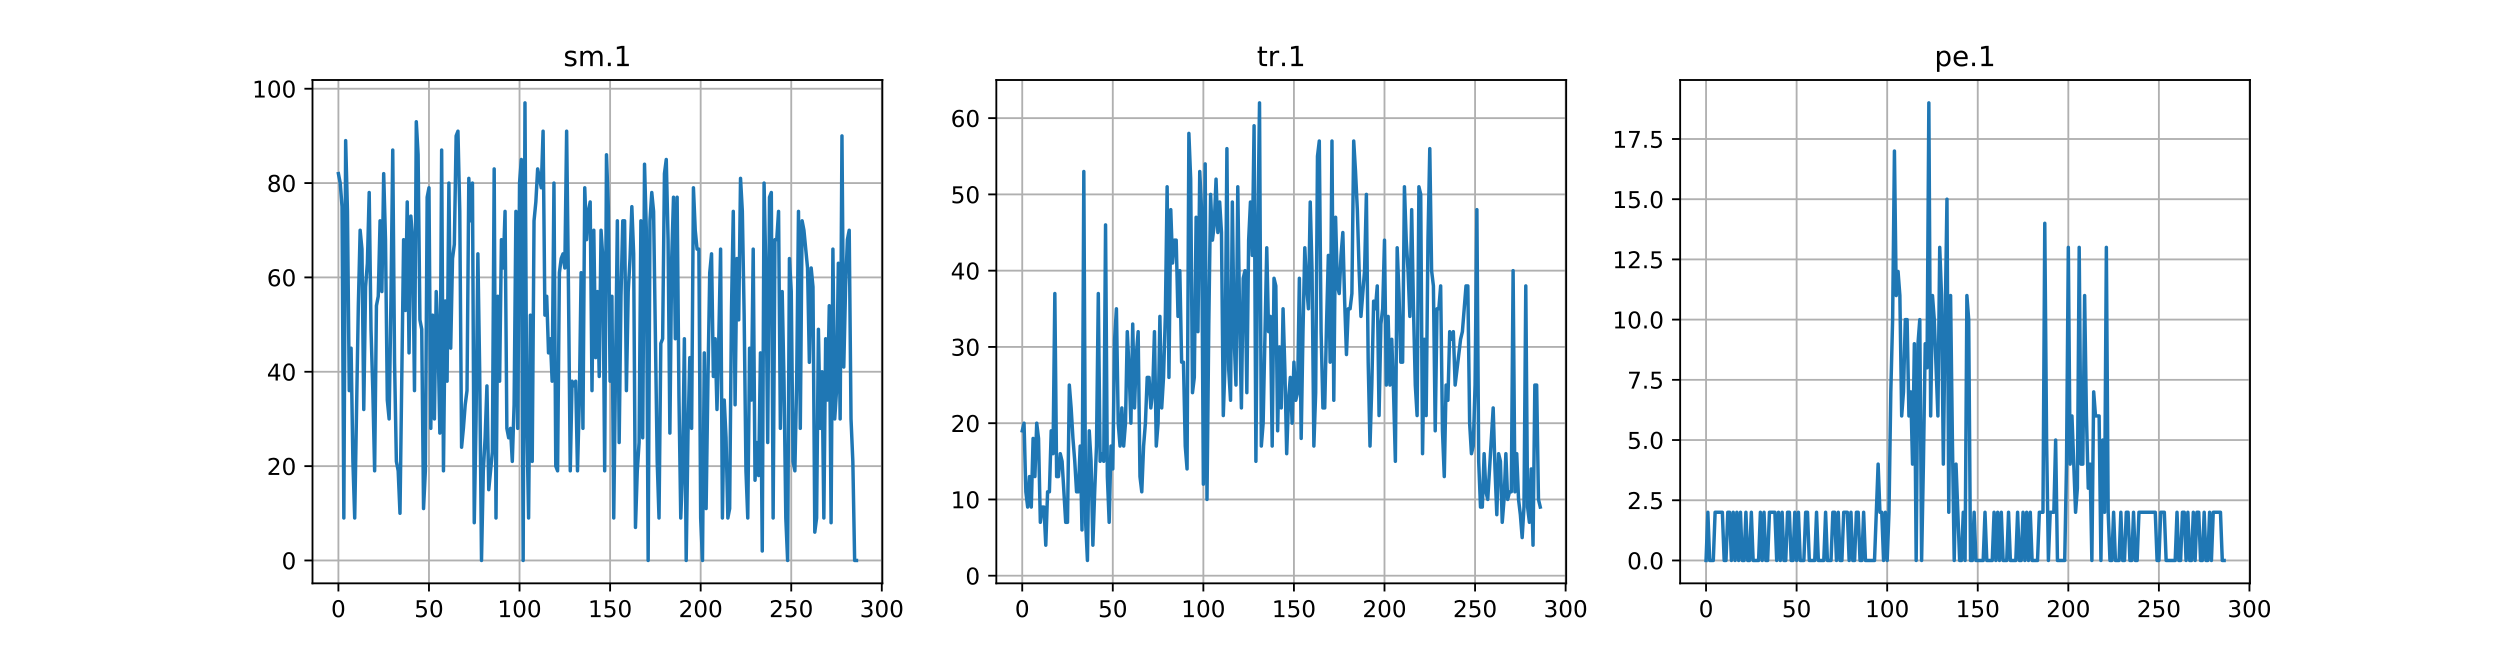 <?xml version="1.0" encoding="utf-8" standalone="no"?>
<!DOCTYPE svg PUBLIC "-//W3C//DTD SVG 1.1//EN"
  "http://www.w3.org/Graphics/SVG/1.1/DTD/svg11.dtd">
<!-- Created with matplotlib (https://matplotlib.org/) -->
<svg height="288pt" version="1.1" viewBox="0 0 1080 288" width="1080pt" xmlns="http://www.w3.org/2000/svg" xmlns:xlink="http://www.w3.org/1999/xlink">
 <defs>
  <style type="text/css">
*{stroke-linecap:butt;stroke-linejoin:round;}
  </style>
 </defs>
 <g id="figure_1">
  <g id="patch_1">
   <path d="M 0 288 
L 1080 288 
L 1080 0 
L 0 0 
z
" style="fill:#ffffff;"/>
  </g>
  <g id="axes_1">
   <g id="patch_2">
    <path d="M 135 252 
L 381.176 252 
L 381.176 34.56 
L 135 34.56 
z
" style="fill:#ffffff;"/>
   </g>
   <g id="matplotlib.axis_1">
    <g id="xtick_1">
     <g id="line2d_1">
      <path clip-path="url(#pf07b01a21c)" d="M 146.19 252 
L 146.19 34.56 
" style="fill:none;stroke:#b0b0b0;stroke-linecap:square;stroke-width:0.8;"/>
     </g>
     <g id="line2d_2">
      <defs>
       <path d="M 0 0 
L 0 3.5 
" id="mb16f482be2" style="stroke:#000000;stroke-width:0.8;"/>
      </defs>
      <g>
       <use style="stroke:#000000;stroke-width:0.8;" x="146.19" xlink:href="#mb16f482be2" y="252"/>
      </g>
     </g>
     <g id="text_1">
      <!-- 0 -->
      <defs>
       <path d="M 31.781 66.406 
Q 24.172 66.406 20.328 58.906 
Q 16.5 51.422 16.5 36.375 
Q 16.5 21.391 20.328 13.891 
Q 24.172 6.391 31.781 6.391 
Q 39.453 6.391 43.281 13.891 
Q 47.125 21.391 47.125 36.375 
Q 47.125 51.422 43.281 58.906 
Q 39.453 66.406 31.781 66.406 
z
M 31.781 74.219 
Q 44.047 74.219 50.516 64.516 
Q 56.984 54.828 56.984 36.375 
Q 56.984 17.969 50.516 8.266 
Q 44.047 -1.422 31.781 -1.422 
Q 19.531 -1.422 13.062 8.266 
Q 6.594 17.969 6.594 36.375 
Q 6.594 54.828 13.062 64.516 
Q 19.531 74.219 31.781 74.219 
z
" id="DejaVuSans-48"/>
      </defs>
      <g transform="translate(143.009 266.598)scale(0.1 -0.1)">
       <use xlink:href="#DejaVuSans-48"/>
      </g>
     </g>
    </g>
    <g id="xtick_2">
     <g id="line2d_3">
      <path clip-path="url(#pf07b01a21c)" d="M 185.315 252 
L 185.315 34.56 
" style="fill:none;stroke:#b0b0b0;stroke-linecap:square;stroke-width:0.8;"/>
     </g>
     <g id="line2d_4">
      <g>
       <use style="stroke:#000000;stroke-width:0.8;" x="185.315" xlink:href="#mb16f482be2" y="252"/>
      </g>
     </g>
     <g id="text_2">
      <!-- 50 -->
      <defs>
       <path d="M 10.797 72.906 
L 49.516 72.906 
L 49.516 64.594 
L 19.828 64.594 
L 19.828 46.734 
Q 21.969 47.469 24.109 47.828 
Q 26.266 48.188 28.422 48.188 
Q 40.625 48.188 47.75 41.5 
Q 54.891 34.812 54.891 23.391 
Q 54.891 11.625 47.562 5.094 
Q 40.234 -1.422 26.906 -1.422 
Q 22.312 -1.422 17.547 -0.641 
Q 12.797 0.141 7.719 1.703 
L 7.719 11.625 
Q 12.109 9.234 16.797 8.062 
Q 21.484 6.891 26.703 6.891 
Q 35.156 6.891 40.078 11.328 
Q 45.016 15.766 45.016 23.391 
Q 45.016 31 40.078 35.438 
Q 35.156 39.891 26.703 39.891 
Q 22.75 39.891 18.812 39.016 
Q 14.891 38.141 10.797 36.281 
z
" id="DejaVuSans-53"/>
      </defs>
      <g transform="translate(178.953 266.598)scale(0.1 -0.1)">
       <use xlink:href="#DejaVuSans-53"/>
       <use x="63.623" xlink:href="#DejaVuSans-48"/>
      </g>
     </g>
    </g>
    <g id="xtick_3">
     <g id="line2d_5">
      <path clip-path="url(#pf07b01a21c)" d="M 224.44 252 
L 224.44 34.56 
" style="fill:none;stroke:#b0b0b0;stroke-linecap:square;stroke-width:0.8;"/>
     </g>
     <g id="line2d_6">
      <g>
       <use style="stroke:#000000;stroke-width:0.8;" x="224.44" xlink:href="#mb16f482be2" y="252"/>
      </g>
     </g>
     <g id="text_3">
      <!-- 100 -->
      <defs>
       <path d="M 12.406 8.297 
L 28.516 8.297 
L 28.516 63.922 
L 10.984 60.406 
L 10.984 69.391 
L 28.422 72.906 
L 38.281 72.906 
L 38.281 8.297 
L 54.391 8.297 
L 54.391 0 
L 12.406 0 
z
" id="DejaVuSans-49"/>
      </defs>
      <g transform="translate(214.897 266.598)scale(0.1 -0.1)">
       <use xlink:href="#DejaVuSans-49"/>
       <use x="63.623" xlink:href="#DejaVuSans-48"/>
       <use x="127.246" xlink:href="#DejaVuSans-48"/>
      </g>
     </g>
    </g>
    <g id="xtick_4">
     <g id="line2d_7">
      <path clip-path="url(#pf07b01a21c)" d="M 263.566 252 
L 263.566 34.56 
" style="fill:none;stroke:#b0b0b0;stroke-linecap:square;stroke-width:0.8;"/>
     </g>
     <g id="line2d_8">
      <g>
       <use style="stroke:#000000;stroke-width:0.8;" x="263.566" xlink:href="#mb16f482be2" y="252"/>
      </g>
     </g>
     <g id="text_4">
      <!-- 150 -->
      <g transform="translate(254.022 266.598)scale(0.1 -0.1)">
       <use xlink:href="#DejaVuSans-49"/>
       <use x="63.623" xlink:href="#DejaVuSans-53"/>
       <use x="127.246" xlink:href="#DejaVuSans-48"/>
      </g>
     </g>
    </g>
    <g id="xtick_5">
     <g id="line2d_9">
      <path clip-path="url(#pf07b01a21c)" d="M 302.691 252 
L 302.691 34.56 
" style="fill:none;stroke:#b0b0b0;stroke-linecap:square;stroke-width:0.8;"/>
     </g>
     <g id="line2d_10">
      <g>
       <use style="stroke:#000000;stroke-width:0.8;" x="302.691" xlink:href="#mb16f482be2" y="252"/>
      </g>
     </g>
     <g id="text_5">
      <!-- 200 -->
      <defs>
       <path d="M 19.188 8.297 
L 53.609 8.297 
L 53.609 0 
L 7.328 0 
L 7.328 8.297 
Q 12.938 14.109 22.625 23.891 
Q 32.328 33.688 34.812 36.531 
Q 39.547 41.844 41.422 45.531 
Q 43.312 49.219 43.312 52.781 
Q 43.312 58.594 39.234 62.25 
Q 35.156 65.922 28.609 65.922 
Q 23.969 65.922 18.812 64.312 
Q 13.672 62.703 7.812 59.422 
L 7.812 69.391 
Q 13.766 71.781 18.938 73 
Q 24.125 74.219 28.422 74.219 
Q 39.75 74.219 46.484 68.547 
Q 53.219 62.891 53.219 53.422 
Q 53.219 48.922 51.531 44.891 
Q 49.859 40.875 45.406 35.406 
Q 44.188 33.984 37.641 27.219 
Q 31.109 20.453 19.188 8.297 
z
" id="DejaVuSans-50"/>
      </defs>
      <g transform="translate(293.147 266.598)scale(0.1 -0.1)">
       <use xlink:href="#DejaVuSans-50"/>
       <use x="63.623" xlink:href="#DejaVuSans-48"/>
       <use x="127.246" xlink:href="#DejaVuSans-48"/>
      </g>
     </g>
    </g>
    <g id="xtick_6">
     <g id="line2d_11">
      <path clip-path="url(#pf07b01a21c)" d="M 341.816 252 
L 341.816 34.56 
" style="fill:none;stroke:#b0b0b0;stroke-linecap:square;stroke-width:0.8;"/>
     </g>
     <g id="line2d_12">
      <g>
       <use style="stroke:#000000;stroke-width:0.8;" x="341.816" xlink:href="#mb16f482be2" y="252"/>
      </g>
     </g>
     <g id="text_6">
      <!-- 250 -->
      <g transform="translate(332.273 266.598)scale(0.1 -0.1)">
       <use xlink:href="#DejaVuSans-50"/>
       <use x="63.623" xlink:href="#DejaVuSans-53"/>
       <use x="127.246" xlink:href="#DejaVuSans-48"/>
      </g>
     </g>
    </g>
    <g id="xtick_7">
     <g id="line2d_13">
      <path clip-path="url(#pf07b01a21c)" d="M 380.942 252 
L 380.942 34.56 
" style="fill:none;stroke:#b0b0b0;stroke-linecap:square;stroke-width:0.8;"/>
     </g>
     <g id="line2d_14">
      <g>
       <use style="stroke:#000000;stroke-width:0.8;" x="380.942" xlink:href="#mb16f482be2" y="252"/>
      </g>
     </g>
     <g id="text_7">
      <!-- 300 -->
      <defs>
       <path d="M 40.578 39.312 
Q 47.656 37.797 51.625 33 
Q 55.609 28.219 55.609 21.188 
Q 55.609 10.406 48.188 4.484 
Q 40.766 -1.422 27.094 -1.422 
Q 22.516 -1.422 17.656 -0.516 
Q 12.797 0.391 7.625 2.203 
L 7.625 11.719 
Q 11.719 9.328 16.594 8.109 
Q 21.484 6.891 26.812 6.891 
Q 36.078 6.891 40.938 10.547 
Q 45.797 14.203 45.797 21.188 
Q 45.797 27.641 41.281 31.266 
Q 36.766 34.906 28.719 34.906 
L 20.219 34.906 
L 20.219 43.016 
L 29.109 43.016 
Q 36.375 43.016 40.234 45.922 
Q 44.094 48.828 44.094 54.297 
Q 44.094 59.906 40.109 62.906 
Q 36.141 65.922 28.719 65.922 
Q 24.656 65.922 20.016 65.031 
Q 15.375 64.156 9.812 62.312 
L 9.812 71.094 
Q 15.438 72.656 20.344 73.438 
Q 25.25 74.219 29.594 74.219 
Q 40.828 74.219 47.359 69.109 
Q 53.906 64.016 53.906 55.328 
Q 53.906 49.266 50.438 45.094 
Q 46.969 40.922 40.578 39.312 
z
" id="DejaVuSans-51"/>
      </defs>
      <g transform="translate(371.398 266.598)scale(0.1 -0.1)">
       <use xlink:href="#DejaVuSans-51"/>
       <use x="63.623" xlink:href="#DejaVuSans-48"/>
       <use x="127.246" xlink:href="#DejaVuSans-48"/>
      </g>
     </g>
    </g>
   </g>
   <g id="matplotlib.axis_2">
    <g id="ytick_1">
     <g id="line2d_15">
      <path clip-path="url(#pf07b01a21c)" d="M 135 242.116 
L 381.176 242.116 
" style="fill:none;stroke:#b0b0b0;stroke-linecap:square;stroke-width:0.8;"/>
     </g>
     <g id="line2d_16">
      <defs>
       <path d="M 0 0 
L -3.5 0 
" id="m6051ccb856" style="stroke:#000000;stroke-width:0.8;"/>
      </defs>
      <g>
       <use style="stroke:#000000;stroke-width:0.8;" x="135" xlink:href="#m6051ccb856" y="242.116"/>
      </g>
     </g>
     <g id="text_8">
      <!-- 0 -->
      <g transform="translate(121.638 245.916)scale(0.1 -0.1)">
       <use xlink:href="#DejaVuSans-48"/>
      </g>
     </g>
    </g>
    <g id="ytick_2">
     <g id="line2d_17">
      <path clip-path="url(#pf07b01a21c)" d="M 135 201.359 
L 381.176 201.359 
" style="fill:none;stroke:#b0b0b0;stroke-linecap:square;stroke-width:0.8;"/>
     </g>
     <g id="line2d_18">
      <g>
       <use style="stroke:#000000;stroke-width:0.8;" x="135" xlink:href="#m6051ccb856" y="201.359"/>
      </g>
     </g>
     <g id="text_9">
      <!-- 20 -->
      <g transform="translate(115.275 205.158)scale(0.1 -0.1)">
       <use xlink:href="#DejaVuSans-50"/>
       <use x="63.623" xlink:href="#DejaVuSans-48"/>
      </g>
     </g>
    </g>
    <g id="ytick_3">
     <g id="line2d_19">
      <path clip-path="url(#pf07b01a21c)" d="M 135 160.602 
L 381.176 160.602 
" style="fill:none;stroke:#b0b0b0;stroke-linecap:square;stroke-width:0.8;"/>
     </g>
     <g id="line2d_20">
      <g>
       <use style="stroke:#000000;stroke-width:0.8;" x="135" xlink:href="#m6051ccb856" y="160.602"/>
      </g>
     </g>
     <g id="text_10">
      <!-- 40 -->
      <defs>
       <path d="M 37.797 64.312 
L 12.891 25.391 
L 37.797 25.391 
z
M 35.203 72.906 
L 47.609 72.906 
L 47.609 25.391 
L 58.016 25.391 
L 58.016 17.188 
L 47.609 17.188 
L 47.609 0 
L 37.797 0 
L 37.797 17.188 
L 4.891 17.188 
L 4.891 26.703 
z
" id="DejaVuSans-52"/>
      </defs>
      <g transform="translate(115.275 164.401)scale(0.1 -0.1)">
       <use xlink:href="#DejaVuSans-52"/>
       <use x="63.623" xlink:href="#DejaVuSans-48"/>
      </g>
     </g>
    </g>
    <g id="ytick_4">
     <g id="line2d_21">
      <path clip-path="url(#pf07b01a21c)" d="M 135 119.845 
L 381.176 119.845 
" style="fill:none;stroke:#b0b0b0;stroke-linecap:square;stroke-width:0.8;"/>
     </g>
     <g id="line2d_22">
      <g>
       <use style="stroke:#000000;stroke-width:0.8;" x="135" xlink:href="#m6051ccb856" y="119.845"/>
      </g>
     </g>
     <g id="text_11">
      <!-- 60 -->
      <defs>
       <path d="M 33.016 40.375 
Q 26.375 40.375 22.484 35.828 
Q 18.609 31.297 18.609 23.391 
Q 18.609 15.531 22.484 10.953 
Q 26.375 6.391 33.016 6.391 
Q 39.656 6.391 43.531 10.953 
Q 47.406 15.531 47.406 23.391 
Q 47.406 31.297 43.531 35.828 
Q 39.656 40.375 33.016 40.375 
z
M 52.594 71.297 
L 52.594 62.312 
Q 48.875 64.062 45.094 64.984 
Q 41.312 65.922 37.594 65.922 
Q 27.828 65.922 22.672 59.328 
Q 17.531 52.734 16.797 39.406 
Q 19.672 43.656 24.016 45.922 
Q 28.375 48.188 33.594 48.188 
Q 44.578 48.188 50.953 41.516 
Q 57.328 34.859 57.328 23.391 
Q 57.328 12.156 50.688 5.359 
Q 44.047 -1.422 33.016 -1.422 
Q 20.359 -1.422 13.672 8.266 
Q 6.984 17.969 6.984 36.375 
Q 6.984 53.656 15.188 63.938 
Q 23.391 74.219 37.203 74.219 
Q 40.922 74.219 44.703 73.484 
Q 48.484 72.75 52.594 71.297 
z
" id="DejaVuSans-54"/>
      </defs>
      <g transform="translate(115.275 123.644)scale(0.1 -0.1)">
       <use xlink:href="#DejaVuSans-54"/>
       <use x="63.623" xlink:href="#DejaVuSans-48"/>
      </g>
     </g>
    </g>
    <g id="ytick_5">
     <g id="line2d_23">
      <path clip-path="url(#pf07b01a21c)" d="M 135 79.087 
L 381.176 79.087 
" style="fill:none;stroke:#b0b0b0;stroke-linecap:square;stroke-width:0.8;"/>
     </g>
     <g id="line2d_24">
      <g>
       <use style="stroke:#000000;stroke-width:0.8;" x="135" xlink:href="#m6051ccb856" y="79.087"/>
      </g>
     </g>
     <g id="text_12">
      <!-- 80 -->
      <defs>
       <path d="M 31.781 34.625 
Q 24.75 34.625 20.719 30.859 
Q 16.703 27.094 16.703 20.516 
Q 16.703 13.922 20.719 10.156 
Q 24.75 6.391 31.781 6.391 
Q 38.812 6.391 42.859 10.172 
Q 46.922 13.969 46.922 20.516 
Q 46.922 27.094 42.891 30.859 
Q 38.875 34.625 31.781 34.625 
z
M 21.922 38.812 
Q 15.578 40.375 12.031 44.719 
Q 8.5 49.078 8.5 55.328 
Q 8.5 64.062 14.719 69.141 
Q 20.953 74.219 31.781 74.219 
Q 42.672 74.219 48.875 69.141 
Q 55.078 64.062 55.078 55.328 
Q 55.078 49.078 51.531 44.719 
Q 48 40.375 41.703 38.812 
Q 48.828 37.156 52.797 32.312 
Q 56.781 27.484 56.781 20.516 
Q 56.781 9.906 50.312 4.234 
Q 43.844 -1.422 31.781 -1.422 
Q 19.734 -1.422 13.25 4.234 
Q 6.781 9.906 6.781 20.516 
Q 6.781 27.484 10.781 32.312 
Q 14.797 37.156 21.922 38.812 
z
M 18.312 54.391 
Q 18.312 48.734 21.844 45.562 
Q 25.391 42.391 31.781 42.391 
Q 38.141 42.391 41.719 45.562 
Q 45.312 48.734 45.312 54.391 
Q 45.312 60.062 41.719 63.234 
Q 38.141 66.406 31.781 66.406 
Q 25.391 66.406 21.844 63.234 
Q 18.312 60.062 18.312 54.391 
z
" id="DejaVuSans-56"/>
      </defs>
      <g transform="translate(115.275 82.887)scale(0.1 -0.1)">
       <use xlink:href="#DejaVuSans-56"/>
       <use x="63.623" xlink:href="#DejaVuSans-48"/>
      </g>
     </g>
    </g>
    <g id="ytick_6">
     <g id="line2d_25">
      <path clip-path="url(#pf07b01a21c)" d="M 135 38.33 
L 381.176 38.33 
" style="fill:none;stroke:#b0b0b0;stroke-linecap:square;stroke-width:0.8;"/>
     </g>
     <g id="line2d_26">
      <g>
       <use style="stroke:#000000;stroke-width:0.8;" x="135" xlink:href="#m6051ccb856" y="38.33"/>
      </g>
     </g>
     <g id="text_13">
      <!-- 100 -->
      <g transform="translate(108.912 42.129)scale(0.1 -0.1)">
       <use xlink:href="#DejaVuSans-49"/>
       <use x="63.623" xlink:href="#DejaVuSans-48"/>
       <use x="127.246" xlink:href="#DejaVuSans-48"/>
      </g>
     </g>
    </g>
   </g>
   <g id="line2d_27">
    <path clip-path="url(#pf07b01a21c)" d="M 146.19 75.012 
L 146.972 79.087 
L 147.755 89.277 
L 148.537 223.776 
L 149.32 60.747 
L 150.102 91.314 
L 150.885 168.753 
L 151.667 150.413 
L 152.45 199.321 
L 153.232 223.776 
L 154.797 132.072 
L 155.58 99.466 
L 156.362 107.617 
L 157.145 176.905 
L 157.927 123.92 
L 158.71 113.731 
L 159.492 83.163 
L 160.275 142.261 
L 161.057 168.753 
L 161.84 203.397 
L 162.622 132.072 
L 163.405 127.996 
L 164.187 95.39 
L 164.97 125.958 
L 165.752 75.012 
L 166.535 103.542 
L 167.318 172.829 
L 168.1 180.98 
L 168.883 130.034 
L 169.665 64.822 
L 170.448 156.526 
L 171.23 199.321 
L 172.013 203.397 
L 172.795 221.738 
L 174.36 103.542 
L 175.143 134.11 
L 175.925 87.239 
L 176.708 152.45 
L 177.49 93.352 
L 178.273 103.542 
L 179.055 168.753 
L 179.838 52.595 
L 180.62 66.86 
L 181.403 138.185 
L 182.185 142.261 
L 182.968 219.7 
L 183.75 203.397 
L 184.533 85.201 
L 185.315 81.125 
L 186.098 185.056 
L 186.88 136.147 
L 187.663 180.98 
L 188.445 125.958 
L 189.228 146.337 
L 190.01 187.094 
L 190.793 64.822 
L 191.575 203.397 
L 192.358 130.034 
L 193.14 164.678 
L 193.923 79.087 
L 194.705 150.413 
L 195.488 111.693 
L 196.27 105.58 
L 197.053 58.709 
L 197.835 56.671 
L 198.618 91.314 
L 199.4 193.208 
L 200.183 185.056 
L 200.965 174.867 
L 201.748 168.753 
L 202.53 77.049 
L 203.313 95.39 
L 204.095 79.087 
L 204.878 225.813 
L 205.66 180.98 
L 206.443 109.655 
L 207.225 160.602 
L 208.008 242.116 
L 208.79 203.397 
L 209.573 189.132 
L 210.355 166.715 
L 211.138 211.548 
L 212.703 195.246 
L 213.485 72.974 
L 214.268 223.776 
L 215.05 127.996 
L 215.833 164.678 
L 216.615 103.542 
L 217.398 115.769 
L 218.18 91.314 
L 218.963 185.056 
L 219.745 189.132 
L 220.528 185.056 
L 221.31 199.321 
L 222.093 174.867 
L 222.875 91.314 
L 223.658 185.056 
L 224.44 79.087 
L 225.223 68.898 
L 226.005 242.116 
L 226.788 44.444 
L 227.57 180.98 
L 228.353 223.776 
L 229.136 136.147 
L 229.918 199.321 
L 230.701 95.39 
L 231.483 87.239 
L 232.266 72.974 
L 233.831 81.125 
L 234.613 56.671 
L 235.396 136.147 
L 236.178 127.996 
L 236.961 152.45 
L 237.743 146.337 
L 238.526 164.678 
L 239.308 79.087 
L 240.091 201.359 
L 240.873 203.397 
L 241.656 117.807 
L 242.438 111.693 
L 243.221 109.655 
L 244.003 115.769 
L 244.786 56.671 
L 245.568 123.92 
L 246.351 203.397 
L 247.133 164.678 
L 247.916 166.715 
L 248.698 164.678 
L 249.481 203.397 
L 250.263 172.829 
L 251.046 117.807 
L 251.828 185.056 
L 252.611 81.125 
L 253.393 103.542 
L 254.176 91.314 
L 254.958 87.239 
L 255.741 168.753 
L 256.523 99.466 
L 257.306 154.488 
L 258.088 125.958 
L 258.871 162.64 
L 259.653 99.466 
L 260.436 111.693 
L 261.218 203.397 
L 262.001 66.86 
L 262.783 89.277 
L 263.566 164.678 
L 264.348 127.996 
L 265.131 223.776 
L 266.696 95.39 
L 267.478 191.17 
L 268.261 127.996 
L 269.043 95.39 
L 269.826 95.39 
L 270.608 168.753 
L 271.391 125.958 
L 272.173 111.693 
L 272.956 89.277 
L 273.738 109.655 
L 274.521 227.851 
L 275.303 203.397 
L 276.086 191.17 
L 276.868 95.39 
L 277.651 189.132 
L 278.433 70.936 
L 279.216 99.466 
L 279.998 242.116 
L 280.781 95.39 
L 281.563 83.163 
L 282.346 91.314 
L 283.911 199.321 
L 284.693 223.776 
L 285.476 148.375 
L 286.258 146.337 
L 287.041 75.012 
L 287.823 68.898 
L 288.606 103.542 
L 289.388 187.094 
L 290.171 111.693 
L 290.953 85.201 
L 291.736 146.337 
L 292.519 85.201 
L 293.301 170.791 
L 294.084 223.776 
L 294.866 203.397 
L 295.649 146.337 
L 296.431 242.116 
L 297.214 187.094 
L 297.996 154.488 
L 298.779 185.056 
L 299.561 81.125 
L 300.344 99.466 
L 301.126 107.617 
L 301.909 107.617 
L 302.691 223.776 
L 303.474 242.116 
L 304.256 152.45 
L 305.039 219.7 
L 305.821 164.678 
L 306.604 117.807 
L 307.386 109.655 
L 308.169 162.64 
L 308.951 146.337 
L 309.734 176.905 
L 310.516 146.337 
L 311.299 107.617 
L 312.081 223.776 
L 312.864 172.829 
L 313.646 189.132 
L 314.429 223.776 
L 315.211 219.7 
L 315.994 134.11 
L 316.776 91.314 
L 317.559 174.867 
L 318.341 111.693 
L 319.124 138.185 
L 319.906 77.049 
L 320.689 91.314 
L 321.471 136.147 
L 322.254 203.397 
L 323.036 223.776 
L 323.819 150.413 
L 324.601 172.829 
L 325.384 107.617 
L 326.166 207.473 
L 326.949 191.17 
L 327.731 205.435 
L 328.514 152.45 
L 329.296 238.041 
L 330.079 79.087 
L 330.861 117.807 
L 331.644 191.17 
L 332.426 85.201 
L 333.209 83.163 
L 333.991 223.776 
L 334.774 103.542 
L 335.556 103.542 
L 336.339 91.314 
L 337.121 185.056 
L 337.904 125.958 
L 338.686 164.678 
L 339.469 223.776 
L 340.251 242.116 
L 341.034 111.693 
L 341.816 125.958 
L 342.599 199.321 
L 343.381 203.397 
L 344.164 164.678 
L 344.946 91.314 
L 345.729 185.056 
L 346.511 95.39 
L 347.294 99.466 
L 348.859 115.769 
L 349.641 156.526 
L 350.424 115.769 
L 351.206 123.92 
L 351.989 229.889 
L 352.771 223.776 
L 353.554 142.261 
L 354.337 185.056 
L 355.119 160.602 
L 355.902 223.776 
L 356.684 146.337 
L 357.467 172.829 
L 358.249 132.072 
L 359.032 225.813 
L 359.814 107.617 
L 360.597 180.98 
L 361.379 168.753 
L 362.162 113.731 
L 362.944 180.98 
L 363.727 58.709 
L 364.509 158.564 
L 365.292 123.92 
L 366.074 103.542 
L 366.857 99.466 
L 367.639 180.98 
L 368.422 199.321 
L 369.204 242.116 
L 369.987 242.116 
L 369.987 242.116 
" style="fill:none;stroke:#1f77b4;stroke-linecap:square;stroke-width:1.5;"/>
   </g>
   <g id="patch_3">
    <path d="M 135 252 
L 135 34.56 
" style="fill:none;stroke:#000000;stroke-linecap:square;stroke-linejoin:miter;stroke-width:0.8;"/>
   </g>
   <g id="patch_4">
    <path d="M 381.176 252 
L 381.176 34.56 
" style="fill:none;stroke:#000000;stroke-linecap:square;stroke-linejoin:miter;stroke-width:0.8;"/>
   </g>
   <g id="patch_5">
    <path d="M 135 252 
L 381.176 252 
" style="fill:none;stroke:#000000;stroke-linecap:square;stroke-linejoin:miter;stroke-width:0.8;"/>
   </g>
   <g id="patch_6">
    <path d="M 135 34.56 
L 381.176 34.56 
" style="fill:none;stroke:#000000;stroke-linecap:square;stroke-linejoin:miter;stroke-width:0.8;"/>
   </g>
   <g id="text_14">
    <!-- sm.1 -->
    <defs>
     <path d="M 44.281 53.078 
L 44.281 44.578 
Q 40.484 46.531 36.375 47.5 
Q 32.281 48.484 27.875 48.484 
Q 21.188 48.484 17.844 46.438 
Q 14.5 44.391 14.5 40.281 
Q 14.5 37.156 16.891 35.375 
Q 19.281 33.594 26.516 31.984 
L 29.594 31.297 
Q 39.156 29.25 43.188 25.516 
Q 47.219 21.781 47.219 15.094 
Q 47.219 7.469 41.188 3.016 
Q 35.156 -1.422 24.609 -1.422 
Q 20.219 -1.422 15.453 -0.562 
Q 10.688 0.297 5.422 2 
L 5.422 11.281 
Q 10.406 8.688 15.234 7.391 
Q 20.062 6.109 24.812 6.109 
Q 31.156 6.109 34.562 8.281 
Q 37.984 10.453 37.984 14.406 
Q 37.984 18.062 35.516 20.016 
Q 33.062 21.969 24.703 23.781 
L 21.578 24.516 
Q 13.234 26.266 9.516 29.906 
Q 5.812 33.547 5.812 39.891 
Q 5.812 47.609 11.281 51.797 
Q 16.75 56 26.812 56 
Q 31.781 56 36.172 55.266 
Q 40.578 54.547 44.281 53.078 
z
" id="DejaVuSans-115"/>
     <path d="M 52 44.188 
Q 55.375 50.25 60.062 53.125 
Q 64.75 56 71.094 56 
Q 79.641 56 84.281 50.016 
Q 88.922 44.047 88.922 33.016 
L 88.922 0 
L 79.891 0 
L 79.891 32.719 
Q 79.891 40.578 77.094 44.375 
Q 74.312 48.188 68.609 48.188 
Q 61.625 48.188 57.562 43.547 
Q 53.516 38.922 53.516 30.906 
L 53.516 0 
L 44.484 0 
L 44.484 32.719 
Q 44.484 40.625 41.703 44.406 
Q 38.922 48.188 33.109 48.188 
Q 26.219 48.188 22.156 43.531 
Q 18.109 38.875 18.109 30.906 
L 18.109 0 
L 9.078 0 
L 9.078 54.688 
L 18.109 54.688 
L 18.109 46.188 
Q 21.188 51.219 25.484 53.609 
Q 29.781 56 35.688 56 
Q 41.656 56 45.828 52.969 
Q 50 49.953 52 44.188 
z
" id="DejaVuSans-109"/>
     <path d="M 10.688 12.406 
L 21 12.406 
L 21 0 
L 10.688 0 
z
" id="DejaVuSans-46"/>
    </defs>
    <g transform="translate(243.394 28.56)scale(0.12 -0.12)">
     <use xlink:href="#DejaVuSans-115"/>
     <use x="52.1" xlink:href="#DejaVuSans-109"/>
     <use x="149.512" xlink:href="#DejaVuSans-46"/>
     <use x="181.299" xlink:href="#DejaVuSans-49"/>
    </g>
   </g>
  </g>
  <g id="axes_2">
   <g id="patch_7">
    <path d="M 430.412 252 
L 676.588 252 
L 676.588 34.56 
L 430.412 34.56 
z
" style="fill:#ffffff;"/>
   </g>
   <g id="matplotlib.axis_3">
    <g id="xtick_8">
     <g id="line2d_28">
      <path clip-path="url(#p1a98fa03b6)" d="M 441.602 252 
L 441.602 34.56 
" style="fill:none;stroke:#b0b0b0;stroke-linecap:square;stroke-width:0.8;"/>
     </g>
     <g id="line2d_29">
      <g>
       <use style="stroke:#000000;stroke-width:0.8;" x="441.602" xlink:href="#mb16f482be2" y="252"/>
      </g>
     </g>
     <g id="text_15">
      <!-- 0 -->
      <g transform="translate(438.42 266.598)scale(0.1 -0.1)">
       <use xlink:href="#DejaVuSans-48"/>
      </g>
     </g>
    </g>
    <g id="xtick_9">
     <g id="line2d_30">
      <path clip-path="url(#p1a98fa03b6)" d="M 480.727 252 
L 480.727 34.56 
" style="fill:none;stroke:#b0b0b0;stroke-linecap:square;stroke-width:0.8;"/>
     </g>
     <g id="line2d_31">
      <g>
       <use style="stroke:#000000;stroke-width:0.8;" x="480.727" xlink:href="#mb16f482be2" y="252"/>
      </g>
     </g>
     <g id="text_16">
      <!-- 50 -->
      <g transform="translate(474.364 266.598)scale(0.1 -0.1)">
       <use xlink:href="#DejaVuSans-53"/>
       <use x="63.623" xlink:href="#DejaVuSans-48"/>
      </g>
     </g>
    </g>
    <g id="xtick_10">
     <g id="line2d_32">
      <path clip-path="url(#p1a98fa03b6)" d="M 519.852 252 
L 519.852 34.56 
" style="fill:none;stroke:#b0b0b0;stroke-linecap:square;stroke-width:0.8;"/>
     </g>
     <g id="line2d_33">
      <g>
       <use style="stroke:#000000;stroke-width:0.8;" x="519.852" xlink:href="#mb16f482be2" y="252"/>
      </g>
     </g>
     <g id="text_17">
      <!-- 100 -->
      <g transform="translate(510.308 266.598)scale(0.1 -0.1)">
       <use xlink:href="#DejaVuSans-49"/>
       <use x="63.623" xlink:href="#DejaVuSans-48"/>
       <use x="127.246" xlink:href="#DejaVuSans-48"/>
      </g>
     </g>
    </g>
    <g id="xtick_11">
     <g id="line2d_34">
      <path clip-path="url(#p1a98fa03b6)" d="M 558.978 252 
L 558.978 34.56 
" style="fill:none;stroke:#b0b0b0;stroke-linecap:square;stroke-width:0.8;"/>
     </g>
     <g id="line2d_35">
      <g>
       <use style="stroke:#000000;stroke-width:0.8;" x="558.978" xlink:href="#mb16f482be2" y="252"/>
      </g>
     </g>
     <g id="text_18">
      <!-- 150 -->
      <g transform="translate(549.434 266.598)scale(0.1 -0.1)">
       <use xlink:href="#DejaVuSans-49"/>
       <use x="63.623" xlink:href="#DejaVuSans-53"/>
       <use x="127.246" xlink:href="#DejaVuSans-48"/>
      </g>
     </g>
    </g>
    <g id="xtick_12">
     <g id="line2d_36">
      <path clip-path="url(#p1a98fa03b6)" d="M 598.103 252 
L 598.103 34.56 
" style="fill:none;stroke:#b0b0b0;stroke-linecap:square;stroke-width:0.8;"/>
     </g>
     <g id="line2d_37">
      <g>
       <use style="stroke:#000000;stroke-width:0.8;" x="598.103" xlink:href="#mb16f482be2" y="252"/>
      </g>
     </g>
     <g id="text_19">
      <!-- 200 -->
      <g transform="translate(588.559 266.598)scale(0.1 -0.1)">
       <use xlink:href="#DejaVuSans-50"/>
       <use x="63.623" xlink:href="#DejaVuSans-48"/>
       <use x="127.246" xlink:href="#DejaVuSans-48"/>
      </g>
     </g>
    </g>
    <g id="xtick_13">
     <g id="line2d_38">
      <path clip-path="url(#p1a98fa03b6)" d="M 637.228 252 
L 637.228 34.56 
" style="fill:none;stroke:#b0b0b0;stroke-linecap:square;stroke-width:0.8;"/>
     </g>
     <g id="line2d_39">
      <g>
       <use style="stroke:#000000;stroke-width:0.8;" x="637.228" xlink:href="#mb16f482be2" y="252"/>
      </g>
     </g>
     <g id="text_20">
      <!-- 250 -->
      <g transform="translate(627.684 266.598)scale(0.1 -0.1)">
       <use xlink:href="#DejaVuSans-50"/>
       <use x="63.623" xlink:href="#DejaVuSans-53"/>
       <use x="127.246" xlink:href="#DejaVuSans-48"/>
      </g>
     </g>
    </g>
    <g id="xtick_14">
     <g id="line2d_40">
      <path clip-path="url(#p1a98fa03b6)" d="M 676.353 252 
L 676.353 34.56 
" style="fill:none;stroke:#b0b0b0;stroke-linecap:square;stroke-width:0.8;"/>
     </g>
     <g id="line2d_41">
      <g>
       <use style="stroke:#000000;stroke-width:0.8;" x="676.353" xlink:href="#mb16f482be2" y="252"/>
      </g>
     </g>
     <g id="text_21">
      <!-- 300 -->
      <g transform="translate(666.81 266.598)scale(0.1 -0.1)">
       <use xlink:href="#DejaVuSans-51"/>
       <use x="63.623" xlink:href="#DejaVuSans-48"/>
       <use x="127.246" xlink:href="#DejaVuSans-48"/>
      </g>
     </g>
    </g>
   </g>
   <g id="matplotlib.axis_4">
    <g id="ytick_7">
     <g id="line2d_42">
      <path clip-path="url(#p1a98fa03b6)" d="M 430.412 248.705 
L 676.588 248.705 
" style="fill:none;stroke:#b0b0b0;stroke-linecap:square;stroke-width:0.8;"/>
     </g>
     <g id="line2d_43">
      <g>
       <use style="stroke:#000000;stroke-width:0.8;" x="430.412" xlink:href="#m6051ccb856" y="248.705"/>
      </g>
     </g>
     <g id="text_22">
      <!-- 0 -->
      <g transform="translate(417.049 252.505)scale(0.1 -0.1)">
       <use xlink:href="#DejaVuSans-48"/>
      </g>
     </g>
    </g>
    <g id="ytick_8">
     <g id="line2d_44">
      <path clip-path="url(#p1a98fa03b6)" d="M 430.412 215.76 
L 676.588 215.76 
" style="fill:none;stroke:#b0b0b0;stroke-linecap:square;stroke-width:0.8;"/>
     </g>
     <g id="line2d_45">
      <g>
       <use style="stroke:#000000;stroke-width:0.8;" x="430.412" xlink:href="#m6051ccb856" y="215.76"/>
      </g>
     </g>
     <g id="text_23">
      <!-- 10 -->
      <g transform="translate(410.687 219.559)scale(0.1 -0.1)">
       <use xlink:href="#DejaVuSans-49"/>
       <use x="63.623" xlink:href="#DejaVuSans-48"/>
      </g>
     </g>
    </g>
    <g id="ytick_9">
     <g id="line2d_46">
      <path clip-path="url(#p1a98fa03b6)" d="M 430.412 182.815 
L 676.588 182.815 
" style="fill:none;stroke:#b0b0b0;stroke-linecap:square;stroke-width:0.8;"/>
     </g>
     <g id="line2d_47">
      <g>
       <use style="stroke:#000000;stroke-width:0.8;" x="430.412" xlink:href="#m6051ccb856" y="182.815"/>
      </g>
     </g>
     <g id="text_24">
      <!-- 20 -->
      <g transform="translate(410.687 186.614)scale(0.1 -0.1)">
       <use xlink:href="#DejaVuSans-50"/>
       <use x="63.623" xlink:href="#DejaVuSans-48"/>
      </g>
     </g>
    </g>
    <g id="ytick_10">
     <g id="line2d_48">
      <path clip-path="url(#p1a98fa03b6)" d="M 430.412 149.869 
L 676.588 149.869 
" style="fill:none;stroke:#b0b0b0;stroke-linecap:square;stroke-width:0.8;"/>
     </g>
     <g id="line2d_49">
      <g>
       <use style="stroke:#000000;stroke-width:0.8;" x="430.412" xlink:href="#m6051ccb856" y="149.869"/>
      </g>
     </g>
     <g id="text_25">
      <!-- 30 -->
      <g transform="translate(410.687 153.668)scale(0.1 -0.1)">
       <use xlink:href="#DejaVuSans-51"/>
       <use x="63.623" xlink:href="#DejaVuSans-48"/>
      </g>
     </g>
    </g>
    <g id="ytick_11">
     <g id="line2d_50">
      <path clip-path="url(#p1a98fa03b6)" d="M 430.412 116.924 
L 676.588 116.924 
" style="fill:none;stroke:#b0b0b0;stroke-linecap:square;stroke-width:0.8;"/>
     </g>
     <g id="line2d_51">
      <g>
       <use style="stroke:#000000;stroke-width:0.8;" x="430.412" xlink:href="#m6051ccb856" y="116.924"/>
      </g>
     </g>
     <g id="text_26">
      <!-- 40 -->
      <g transform="translate(410.687 120.723)scale(0.1 -0.1)">
       <use xlink:href="#DejaVuSans-52"/>
       <use x="63.623" xlink:href="#DejaVuSans-48"/>
      </g>
     </g>
    </g>
    <g id="ytick_12">
     <g id="line2d_52">
      <path clip-path="url(#p1a98fa03b6)" d="M 430.412 83.978 
L 676.588 83.978 
" style="fill:none;stroke:#b0b0b0;stroke-linecap:square;stroke-width:0.8;"/>
     </g>
     <g id="line2d_53">
      <g>
       <use style="stroke:#000000;stroke-width:0.8;" x="430.412" xlink:href="#m6051ccb856" y="83.978"/>
      </g>
     </g>
     <g id="text_27">
      <!-- 50 -->
      <g transform="translate(410.687 87.777)scale(0.1 -0.1)">
       <use xlink:href="#DejaVuSans-53"/>
       <use x="63.623" xlink:href="#DejaVuSans-48"/>
      </g>
     </g>
    </g>
    <g id="ytick_13">
     <g id="line2d_54">
      <path clip-path="url(#p1a98fa03b6)" d="M 430.412 51.033 
L 676.588 51.033 
" style="fill:none;stroke:#b0b0b0;stroke-linecap:square;stroke-width:0.8;"/>
     </g>
     <g id="line2d_55">
      <g>
       <use style="stroke:#000000;stroke-width:0.8;" x="430.412" xlink:href="#m6051ccb856" y="51.033"/>
      </g>
     </g>
     <g id="text_28">
      <!-- 60 -->
      <g transform="translate(410.687 54.832)scale(0.1 -0.1)">
       <use xlink:href="#DejaVuSans-54"/>
       <use x="63.623" xlink:href="#DejaVuSans-48"/>
      </g>
     </g>
    </g>
   </g>
   <g id="line2d_56">
    <path clip-path="url(#p1a98fa03b6)" d="M 441.602 186.109 
L 442.384 182.815 
L 443.167 212.465 
L 443.949 219.055 
L 444.732 205.876 
L 445.514 219.055 
L 446.297 189.404 
L 447.079 205.876 
L 447.862 182.815 
L 448.644 189.404 
L 449.427 225.644 
L 450.209 219.055 
L 450.992 219.055 
L 451.774 235.527 
L 452.557 212.465 
L 453.339 212.465 
L 454.122 186.109 
L 454.904 195.993 
L 455.687 126.807 
L 456.469 205.876 
L 457.252 205.876 
L 458.034 195.993 
L 458.817 199.287 
L 460.382 225.644 
L 461.164 225.644 
L 461.947 166.342 
L 462.729 176.225 
L 463.512 189.404 
L 464.294 199.287 
L 465.077 212.465 
L 465.859 212.465 
L 466.642 192.698 
L 467.424 228.938 
L 468.207 74.095 
L 468.989 225.644 
L 469.772 242.116 
L 470.554 186.109 
L 471.337 199.287 
L 472.119 235.527 
L 472.902 212.465 
L 473.684 192.698 
L 474.467 126.807 
L 475.249 199.287 
L 476.032 195.993 
L 476.814 199.287 
L 477.597 97.156 
L 478.379 205.876 
L 479.162 225.644 
L 479.944 192.698 
L 480.727 202.582 
L 481.509 146.575 
L 482.292 133.396 
L 483.074 182.815 
L 483.857 192.698 
L 484.639 176.225 
L 485.422 192.698 
L 486.204 182.815 
L 486.987 143.28 
L 487.769 159.753 
L 488.552 182.815 
L 489.334 139.985 
L 490.117 176.225 
L 490.899 153.164 
L 491.682 143.28 
L 492.465 205.876 
L 493.247 212.465 
L 494.03 192.698 
L 494.812 182.815 
L 495.595 163.047 
L 496.377 163.047 
L 497.16 176.225 
L 497.942 169.636 
L 498.725 143.28 
L 499.507 192.698 
L 500.29 182.815 
L 501.072 136.691 
L 501.855 176.225 
L 502.637 163.047 
L 503.42 136.691 
L 504.202 80.684 
L 504.985 163.047 
L 505.767 90.567 
L 506.55 113.629 
L 507.332 103.745 
L 508.115 103.745 
L 508.897 136.691 
L 509.68 116.924 
L 510.462 156.458 
L 511.245 156.458 
L 512.027 192.698 
L 512.81 202.582 
L 513.592 57.622 
L 514.375 77.389 
L 515.157 169.636 
L 515.94 163.047 
L 516.722 93.862 
L 517.505 143.28 
L 518.287 74.095 
L 519.07 90.567 
L 519.852 209.171 
L 520.635 70.8 
L 521.417 215.76 
L 522.2 139.985 
L 522.982 83.978 
L 523.765 103.745 
L 524.547 97.156 
L 525.33 77.389 
L 526.112 100.451 
L 526.895 87.273 
L 527.677 100.451 
L 528.46 179.52 
L 529.242 156.458 
L 530.025 64.211 
L 530.807 159.753 
L 531.59 172.931 
L 532.372 87.273 
L 533.155 146.575 
L 533.937 166.342 
L 534.72 80.684 
L 535.502 136.691 
L 536.285 176.225 
L 537.067 120.218 
L 537.85 116.924 
L 538.632 169.636 
L 539.415 103.745 
L 540.197 87.273 
L 540.98 110.335 
L 541.762 54.327 
L 542.545 199.287 
L 543.327 103.745 
L 544.11 44.444 
L 544.892 192.698 
L 545.675 182.815 
L 547.24 107.04 
L 548.022 143.28 
L 548.805 136.691 
L 549.587 192.698 
L 550.37 120.218 
L 551.152 123.513 
L 551.935 186.109 
L 552.717 149.869 
L 553.5 176.225 
L 554.283 133.396 
L 555.065 159.753 
L 555.848 195.993 
L 556.63 172.931 
L 557.413 163.047 
L 558.195 182.815 
L 558.978 156.458 
L 559.76 172.931 
L 560.543 169.636 
L 561.325 120.218 
L 562.108 189.404 
L 562.89 143.28 
L 563.673 107.04 
L 564.455 123.513 
L 565.238 133.396 
L 566.02 87.273 
L 566.803 116.924 
L 567.585 192.698 
L 568.368 169.636 
L 569.15 67.505 
L 569.933 60.916 
L 570.715 143.28 
L 571.498 176.225 
L 572.28 176.225 
L 573.063 139.985 
L 573.845 110.335 
L 574.628 156.458 
L 575.41 60.916 
L 576.193 172.931 
L 576.975 93.862 
L 577.758 123.513 
L 578.54 126.807 
L 579.323 110.335 
L 580.105 100.451 
L 580.888 130.102 
L 581.67 153.164 
L 582.453 133.396 
L 583.235 133.396 
L 584.018 126.807 
L 584.8 60.916 
L 585.583 74.095 
L 586.365 90.567 
L 587.148 116.924 
L 587.93 136.691 
L 589.495 116.924 
L 590.278 83.978 
L 591.06 156.458 
L 591.843 192.698 
L 592.625 166.342 
L 593.408 130.102 
L 594.19 133.396 
L 594.973 123.513 
L 595.755 179.52 
L 596.538 139.985 
L 597.32 133.396 
L 598.103 103.745 
L 598.885 166.342 
L 599.668 136.691 
L 600.45 166.342 
L 601.233 146.575 
L 602.015 169.636 
L 602.798 199.287 
L 603.58 107.04 
L 604.363 126.807 
L 605.145 156.458 
L 605.928 156.458 
L 606.71 80.684 
L 607.493 103.745 
L 608.275 116.924 
L 609.058 136.691 
L 609.84 90.567 
L 610.623 133.396 
L 611.405 166.342 
L 612.188 179.52 
L 612.97 80.684 
L 613.753 83.978 
L 614.535 195.993 
L 615.318 146.575 
L 616.101 179.52 
L 616.883 103.745 
L 617.666 64.211 
L 618.448 116.924 
L 619.231 123.513 
L 620.013 186.109 
L 620.796 133.396 
L 621.578 133.396 
L 622.361 123.513 
L 623.143 186.109 
L 623.926 205.876 
L 624.708 166.342 
L 625.491 172.931 
L 626.273 143.28 
L 627.056 146.575 
L 627.838 143.28 
L 628.621 166.342 
L 630.968 146.575 
L 631.751 143.28 
L 633.316 123.513 
L 634.098 123.513 
L 634.881 182.815 
L 635.663 195.993 
L 636.446 192.698 
L 637.228 166.342 
L 638.011 90.567 
L 638.793 199.287 
L 639.576 219.055 
L 640.358 219.055 
L 641.141 195.993 
L 641.923 212.465 
L 642.706 215.76 
L 645.053 176.225 
L 645.836 202.582 
L 646.618 222.349 
L 647.401 195.993 
L 648.183 199.287 
L 648.966 225.644 
L 649.748 215.76 
L 650.531 195.993 
L 651.313 215.76 
L 652.096 212.465 
L 652.878 212.465 
L 653.661 116.924 
L 654.443 212.465 
L 655.226 195.993 
L 656.008 215.76 
L 656.791 222.349 
L 657.573 232.233 
L 658.356 219.055 
L 659.138 123.513 
L 659.921 219.055 
L 660.703 225.644 
L 661.486 202.582 
L 662.268 235.527 
L 663.051 166.342 
L 663.833 166.342 
L 664.616 215.76 
L 665.398 219.055 
L 665.398 219.055 
" style="fill:none;stroke:#1f77b4;stroke-linecap:square;stroke-width:1.5;"/>
   </g>
   <g id="patch_8">
    <path d="M 430.412 252 
L 430.412 34.56 
" style="fill:none;stroke:#000000;stroke-linecap:square;stroke-linejoin:miter;stroke-width:0.8;"/>
   </g>
   <g id="patch_9">
    <path d="M 676.588 252 
L 676.588 34.56 
" style="fill:none;stroke:#000000;stroke-linecap:square;stroke-linejoin:miter;stroke-width:0.8;"/>
   </g>
   <g id="patch_10">
    <path d="M 430.412 252 
L 676.588 252 
" style="fill:none;stroke:#000000;stroke-linecap:square;stroke-linejoin:miter;stroke-width:0.8;"/>
   </g>
   <g id="patch_11">
    <path d="M 430.412 34.56 
L 676.588 34.56 
" style="fill:none;stroke:#000000;stroke-linecap:square;stroke-linejoin:miter;stroke-width:0.8;"/>
   </g>
   <g id="text_29">
    <!-- tr.1 -->
    <defs>
     <path d="M 18.312 70.219 
L 18.312 54.688 
L 36.812 54.688 
L 36.812 47.703 
L 18.312 47.703 
L 18.312 18.016 
Q 18.312 11.328 20.141 9.422 
Q 21.969 7.516 27.594 7.516 
L 36.812 7.516 
L 36.812 0 
L 27.594 0 
Q 17.188 0 13.234 3.875 
Q 9.281 7.766 9.281 18.016 
L 9.281 47.703 
L 2.688 47.703 
L 2.688 54.688 
L 9.281 54.688 
L 9.281 70.219 
z
" id="DejaVuSans-116"/>
     <path d="M 41.109 46.297 
Q 39.594 47.172 37.812 47.578 
Q 36.031 48 33.891 48 
Q 26.266 48 22.188 43.047 
Q 18.109 38.094 18.109 28.812 
L 18.109 0 
L 9.078 0 
L 9.078 54.688 
L 18.109 54.688 
L 18.109 46.188 
Q 20.953 51.172 25.484 53.578 
Q 30.031 56 36.531 56 
Q 37.453 56 38.578 55.875 
Q 39.703 55.766 41.062 55.516 
z
" id="DejaVuSans-114"/>
    </defs>
    <g transform="translate(542.965 28.56)scale(0.12 -0.12)">
     <use xlink:href="#DejaVuSans-116"/>
     <use x="39.209" xlink:href="#DejaVuSans-114"/>
     <use x="80.182" xlink:href="#DejaVuSans-46"/>
     <use x="111.969" xlink:href="#DejaVuSans-49"/>
    </g>
   </g>
  </g>
  <g id="axes_3">
   <g id="patch_12">
    <path d="M 725.824 252 
L 972 252 
L 972 34.56 
L 725.824 34.56 
z
" style="fill:#ffffff;"/>
   </g>
   <g id="matplotlib.axis_5">
    <g id="xtick_15">
     <g id="line2d_57">
      <path clip-path="url(#pe27534d8a4)" d="M 737.013 252 
L 737.013 34.56 
" style="fill:none;stroke:#b0b0b0;stroke-linecap:square;stroke-width:0.8;"/>
     </g>
     <g id="line2d_58">
      <g>
       <use style="stroke:#000000;stroke-width:0.8;" x="737.013" xlink:href="#mb16f482be2" y="252"/>
      </g>
     </g>
     <g id="text_30">
      <!-- 0 -->
      <g transform="translate(733.832 266.598)scale(0.1 -0.1)">
       <use xlink:href="#DejaVuSans-48"/>
      </g>
     </g>
    </g>
    <g id="xtick_16">
     <g id="line2d_59">
      <path clip-path="url(#pe27534d8a4)" d="M 776.139 252 
L 776.139 34.56 
" style="fill:none;stroke:#b0b0b0;stroke-linecap:square;stroke-width:0.8;"/>
     </g>
     <g id="line2d_60">
      <g>
       <use style="stroke:#000000;stroke-width:0.8;" x="776.139" xlink:href="#mb16f482be2" y="252"/>
      </g>
     </g>
     <g id="text_31">
      <!-- 50 -->
      <g transform="translate(769.776 266.598)scale(0.1 -0.1)">
       <use xlink:href="#DejaVuSans-53"/>
       <use x="63.623" xlink:href="#DejaVuSans-48"/>
      </g>
     </g>
    </g>
    <g id="xtick_17">
     <g id="line2d_61">
      <path clip-path="url(#pe27534d8a4)" d="M 815.264 252 
L 815.264 34.56 
" style="fill:none;stroke:#b0b0b0;stroke-linecap:square;stroke-width:0.8;"/>
     </g>
     <g id="line2d_62">
      <g>
       <use style="stroke:#000000;stroke-width:0.8;" x="815.264" xlink:href="#mb16f482be2" y="252"/>
      </g>
     </g>
     <g id="text_32">
      <!-- 100 -->
      <g transform="translate(805.72 266.598)scale(0.1 -0.1)">
       <use xlink:href="#DejaVuSans-49"/>
       <use x="63.623" xlink:href="#DejaVuSans-48"/>
       <use x="127.246" xlink:href="#DejaVuSans-48"/>
      </g>
     </g>
    </g>
    <g id="xtick_18">
     <g id="line2d_63">
      <path clip-path="url(#pe27534d8a4)" d="M 854.389 252 
L 854.389 34.56 
" style="fill:none;stroke:#b0b0b0;stroke-linecap:square;stroke-width:0.8;"/>
     </g>
     <g id="line2d_64">
      <g>
       <use style="stroke:#000000;stroke-width:0.8;" x="854.389" xlink:href="#mb16f482be2" y="252"/>
      </g>
     </g>
     <g id="text_33">
      <!-- 150 -->
      <g transform="translate(844.846 266.598)scale(0.1 -0.1)">
       <use xlink:href="#DejaVuSans-49"/>
       <use x="63.623" xlink:href="#DejaVuSans-53"/>
       <use x="127.246" xlink:href="#DejaVuSans-48"/>
      </g>
     </g>
    </g>
    <g id="xtick_19">
     <g id="line2d_65">
      <path clip-path="url(#pe27534d8a4)" d="M 893.515 252 
L 893.515 34.56 
" style="fill:none;stroke:#b0b0b0;stroke-linecap:square;stroke-width:0.8;"/>
     </g>
     <g id="line2d_66">
      <g>
       <use style="stroke:#000000;stroke-width:0.8;" x="893.515" xlink:href="#mb16f482be2" y="252"/>
      </g>
     </g>
     <g id="text_34">
      <!-- 200 -->
      <g transform="translate(883.971 266.598)scale(0.1 -0.1)">
       <use xlink:href="#DejaVuSans-50"/>
       <use x="63.623" xlink:href="#DejaVuSans-48"/>
       <use x="127.246" xlink:href="#DejaVuSans-48"/>
      </g>
     </g>
    </g>
    <g id="xtick_20">
     <g id="line2d_67">
      <path clip-path="url(#pe27534d8a4)" d="M 932.64 252 
L 932.64 34.56 
" style="fill:none;stroke:#b0b0b0;stroke-linecap:square;stroke-width:0.8;"/>
     </g>
     <g id="line2d_68">
      <g>
       <use style="stroke:#000000;stroke-width:0.8;" x="932.64" xlink:href="#mb16f482be2" y="252"/>
      </g>
     </g>
     <g id="text_35">
      <!-- 250 -->
      <g transform="translate(923.096 266.598)scale(0.1 -0.1)">
       <use xlink:href="#DejaVuSans-50"/>
       <use x="63.623" xlink:href="#DejaVuSans-53"/>
       <use x="127.246" xlink:href="#DejaVuSans-48"/>
      </g>
     </g>
    </g>
    <g id="xtick_21">
     <g id="line2d_69">
      <path clip-path="url(#pe27534d8a4)" d="M 971.765 252 
L 971.765 34.56 
" style="fill:none;stroke:#b0b0b0;stroke-linecap:square;stroke-width:0.8;"/>
     </g>
     <g id="line2d_70">
      <g>
       <use style="stroke:#000000;stroke-width:0.8;" x="971.765" xlink:href="#mb16f482be2" y="252"/>
      </g>
     </g>
     <g id="text_36">
      <!-- 300 -->
      <g transform="translate(962.221 266.598)scale(0.1 -0.1)">
       <use xlink:href="#DejaVuSans-51"/>
       <use x="63.623" xlink:href="#DejaVuSans-48"/>
       <use x="127.246" xlink:href="#DejaVuSans-48"/>
      </g>
     </g>
    </g>
   </g>
   <g id="matplotlib.axis_6">
    <g id="ytick_14">
     <g id="line2d_71">
      <path clip-path="url(#pe27534d8a4)" d="M 725.824 242.116 
L 972 242.116 
" style="fill:none;stroke:#b0b0b0;stroke-linecap:square;stroke-width:0.8;"/>
     </g>
     <g id="line2d_72">
      <g>
       <use style="stroke:#000000;stroke-width:0.8;" x="725.824" xlink:href="#m6051ccb856" y="242.116"/>
      </g>
     </g>
     <g id="text_37">
      <!-- 0.0 -->
      <g transform="translate(702.92 245.916)scale(0.1 -0.1)">
       <use xlink:href="#DejaVuSans-48"/>
       <use x="63.623" xlink:href="#DejaVuSans-46"/>
       <use x="95.41" xlink:href="#DejaVuSans-48"/>
      </g>
     </g>
    </g>
    <g id="ytick_15">
     <g id="line2d_73">
      <path clip-path="url(#pe27534d8a4)" d="M 725.824 216.107 
L 972 216.107 
" style="fill:none;stroke:#b0b0b0;stroke-linecap:square;stroke-width:0.8;"/>
     </g>
     <g id="line2d_74">
      <g>
       <use style="stroke:#000000;stroke-width:0.8;" x="725.824" xlink:href="#m6051ccb856" y="216.107"/>
      </g>
     </g>
     <g id="text_38">
      <!-- 2.5 -->
      <g transform="translate(702.92 219.906)scale(0.1 -0.1)">
       <use xlink:href="#DejaVuSans-50"/>
       <use x="63.623" xlink:href="#DejaVuSans-46"/>
       <use x="95.41" xlink:href="#DejaVuSans-53"/>
      </g>
     </g>
    </g>
    <g id="ytick_16">
     <g id="line2d_75">
      <path clip-path="url(#pe27534d8a4)" d="M 725.824 190.097 
L 972 190.097 
" style="fill:none;stroke:#b0b0b0;stroke-linecap:square;stroke-width:0.8;"/>
     </g>
     <g id="line2d_76">
      <g>
       <use style="stroke:#000000;stroke-width:0.8;" x="725.824" xlink:href="#m6051ccb856" y="190.097"/>
      </g>
     </g>
     <g id="text_39">
      <!-- 5.0 -->
      <g transform="translate(702.92 193.896)scale(0.1 -0.1)">
       <use xlink:href="#DejaVuSans-53"/>
       <use x="63.623" xlink:href="#DejaVuSans-46"/>
       <use x="95.41" xlink:href="#DejaVuSans-48"/>
      </g>
     </g>
    </g>
    <g id="ytick_17">
     <g id="line2d_77">
      <path clip-path="url(#pe27534d8a4)" d="M 725.824 164.088 
L 972 164.088 
" style="fill:none;stroke:#b0b0b0;stroke-linecap:square;stroke-width:0.8;"/>
     </g>
     <g id="line2d_78">
      <g>
       <use style="stroke:#000000;stroke-width:0.8;" x="725.824" xlink:href="#m6051ccb856" y="164.088"/>
      </g>
     </g>
     <g id="text_40">
      <!-- 7.5 -->
      <defs>
       <path d="M 8.203 72.906 
L 55.078 72.906 
L 55.078 68.703 
L 28.609 0 
L 18.312 0 
L 43.219 64.594 
L 8.203 64.594 
z
" id="DejaVuSans-55"/>
      </defs>
      <g transform="translate(702.92 167.887)scale(0.1 -0.1)">
       <use xlink:href="#DejaVuSans-55"/>
       <use x="63.623" xlink:href="#DejaVuSans-46"/>
       <use x="95.41" xlink:href="#DejaVuSans-53"/>
      </g>
     </g>
    </g>
    <g id="ytick_18">
     <g id="line2d_79">
      <path clip-path="url(#pe27534d8a4)" d="M 725.824 138.078 
L 972 138.078 
" style="fill:none;stroke:#b0b0b0;stroke-linecap:square;stroke-width:0.8;"/>
     </g>
     <g id="line2d_80">
      <g>
       <use style="stroke:#000000;stroke-width:0.8;" x="725.824" xlink:href="#m6051ccb856" y="138.078"/>
      </g>
     </g>
     <g id="text_41">
      <!-- 10.0 -->
      <g transform="translate(696.558 141.877)scale(0.1 -0.1)">
       <use xlink:href="#DejaVuSans-49"/>
       <use x="63.623" xlink:href="#DejaVuSans-48"/>
       <use x="127.246" xlink:href="#DejaVuSans-46"/>
       <use x="159.033" xlink:href="#DejaVuSans-48"/>
      </g>
     </g>
    </g>
    <g id="ytick_19">
     <g id="line2d_81">
      <path clip-path="url(#pe27534d8a4)" d="M 725.824 112.069 
L 972 112.069 
" style="fill:none;stroke:#b0b0b0;stroke-linecap:square;stroke-width:0.8;"/>
     </g>
     <g id="line2d_82">
      <g>
       <use style="stroke:#000000;stroke-width:0.8;" x="725.824" xlink:href="#m6051ccb856" y="112.069"/>
      </g>
     </g>
     <g id="text_42">
      <!-- 12.5 -->
      <g transform="translate(696.558 115.868)scale(0.1 -0.1)">
       <use xlink:href="#DejaVuSans-49"/>
       <use x="63.623" xlink:href="#DejaVuSans-50"/>
       <use x="127.246" xlink:href="#DejaVuSans-46"/>
       <use x="159.033" xlink:href="#DejaVuSans-53"/>
      </g>
     </g>
    </g>
    <g id="ytick_20">
     <g id="line2d_83">
      <path clip-path="url(#pe27534d8a4)" d="M 725.824 86.059 
L 972 86.059 
" style="fill:none;stroke:#b0b0b0;stroke-linecap:square;stroke-width:0.8;"/>
     </g>
     <g id="line2d_84">
      <g>
       <use style="stroke:#000000;stroke-width:0.8;" x="725.824" xlink:href="#m6051ccb856" y="86.059"/>
      </g>
     </g>
     <g id="text_43">
      <!-- 15.0 -->
      <g transform="translate(696.558 89.858)scale(0.1 -0.1)">
       <use xlink:href="#DejaVuSans-49"/>
       <use x="63.623" xlink:href="#DejaVuSans-53"/>
       <use x="127.246" xlink:href="#DejaVuSans-46"/>
       <use x="159.033" xlink:href="#DejaVuSans-48"/>
      </g>
     </g>
    </g>
    <g id="ytick_21">
     <g id="line2d_85">
      <path clip-path="url(#pe27534d8a4)" d="M 725.824 60.049 
L 972 60.049 
" style="fill:none;stroke:#b0b0b0;stroke-linecap:square;stroke-width:0.8;"/>
     </g>
     <g id="line2d_86">
      <g>
       <use style="stroke:#000000;stroke-width:0.8;" x="725.824" xlink:href="#m6051ccb856" y="60.049"/>
      </g>
     </g>
     <g id="text_44">
      <!-- 17.5 -->
      <g transform="translate(696.558 63.849)scale(0.1 -0.1)">
       <use xlink:href="#DejaVuSans-49"/>
       <use x="63.623" xlink:href="#DejaVuSans-55"/>
       <use x="127.246" xlink:href="#DejaVuSans-46"/>
       <use x="159.033" xlink:href="#DejaVuSans-53"/>
      </g>
     </g>
    </g>
   </g>
   <g id="line2d_87">
    <path clip-path="url(#pe27534d8a4)" d="M 737.013 242.116 
L 737.796 221.309 
L 738.578 242.116 
L 740.143 242.116 
L 740.926 221.309 
L 744.056 221.309 
L 744.838 242.116 
L 745.621 242.116 
L 746.403 221.309 
L 747.186 221.309 
L 747.968 242.116 
L 748.751 221.309 
L 749.533 242.116 
L 750.316 221.309 
L 751.098 242.116 
L 751.881 221.309 
L 752.663 242.116 
L 753.446 242.116 
L 754.229 221.309 
L 755.011 242.116 
L 755.794 242.116 
L 756.576 221.309 
L 757.359 242.116 
L 759.706 242.116 
L 760.489 221.309 
L 761.271 242.116 
L 762.054 221.309 
L 762.836 242.116 
L 763.619 242.116 
L 764.401 221.309 
L 766.749 221.309 
L 767.531 242.116 
L 768.314 221.309 
L 769.096 242.116 
L 769.879 221.309 
L 770.661 242.116 
L 771.444 242.116 
L 772.226 221.309 
L 773.009 221.309 
L 773.791 242.116 
L 774.574 242.116 
L 775.356 221.309 
L 776.139 242.116 
L 776.921 221.309 
L 777.704 242.116 
L 779.269 242.116 
L 780.051 221.309 
L 780.834 221.309 
L 781.616 242.116 
L 783.964 242.116 
L 784.746 221.309 
L 785.529 242.116 
L 787.876 242.116 
L 788.659 221.309 
L 789.441 242.116 
L 791.006 242.116 
L 791.789 221.309 
L 792.571 221.309 
L 793.354 242.116 
L 794.136 221.309 
L 794.919 242.116 
L 795.701 242.116 
L 796.484 221.309 
L 798.049 221.309 
L 798.831 242.116 
L 799.614 221.309 
L 800.396 242.116 
L 801.179 242.116 
L 801.961 221.309 
L 802.744 221.309 
L 803.526 242.116 
L 804.309 242.116 
L 805.091 221.309 
L 805.874 242.116 
L 809.786 242.116 
L 811.351 200.501 
L 812.134 221.309 
L 812.916 221.309 
L 813.699 242.116 
L 814.481 221.309 
L 815.264 242.116 
L 816.047 221.309 
L 816.829 169.29 
L 817.612 138.078 
L 818.394 65.251 
L 819.177 127.674 
L 819.959 117.27 
L 820.742 127.674 
L 821.524 179.693 
L 822.307 169.29 
L 823.089 138.078 
L 823.872 138.078 
L 824.654 179.693 
L 825.437 169.29 
L 826.219 200.501 
L 827.002 148.482 
L 827.784 242.116 
L 828.567 148.482 
L 829.349 138.078 
L 830.132 242.116 
L 830.914 200.501 
L 831.697 148.482 
L 832.479 158.886 
L 833.262 44.444 
L 834.044 179.693 
L 834.827 127.674 
L 835.609 138.078 
L 837.174 179.693 
L 837.957 106.867 
L 838.739 127.674 
L 839.522 200.501 
L 840.304 138.078 
L 841.087 86.059 
L 841.869 221.309 
L 842.652 127.674 
L 843.434 190.097 
L 844.217 242.116 
L 844.999 200.501 
L 846.564 242.116 
L 847.347 242.116 
L 848.129 221.309 
L 848.912 242.116 
L 849.694 127.674 
L 850.477 138.078 
L 851.259 242.116 
L 852.042 242.116 
L 852.824 221.309 
L 853.607 242.116 
L 856.737 242.116 
L 857.519 221.309 
L 858.302 242.116 
L 860.649 242.116 
L 861.432 221.309 
L 862.214 242.116 
L 862.997 221.309 
L 863.779 242.116 
L 864.562 221.309 
L 865.344 242.116 
L 866.909 242.116 
L 867.692 221.309 
L 868.474 242.116 
L 870.822 242.116 
L 871.604 221.309 
L 872.387 242.116 
L 873.169 242.116 
L 873.952 221.309 
L 874.734 242.116 
L 875.517 221.309 
L 876.299 242.116 
L 877.082 221.309 
L 877.864 242.116 
L 880.212 242.116 
L 880.995 221.309 
L 882.56 221.309 
L 883.342 96.463 
L 884.125 190.097 
L 884.907 242.116 
L 885.69 221.309 
L 887.255 221.309 
L 888.037 190.097 
L 888.82 242.116 
L 891.95 242.116 
L 892.732 200.501 
L 893.515 106.867 
L 894.297 200.501 
L 895.08 179.693 
L 896.645 221.309 
L 897.427 210.905 
L 898.21 106.867 
L 898.992 200.501 
L 899.775 200.501 
L 900.557 127.674 
L 901.34 179.693 
L 902.122 210.905 
L 902.905 200.501 
L 903.687 242.116 
L 904.47 169.29 
L 905.252 179.693 
L 906.817 179.693 
L 907.6 242.116 
L 908.382 190.097 
L 909.165 221.309 
L 909.947 106.867 
L 910.73 221.309 
L 911.512 242.116 
L 912.295 242.116 
L 913.077 221.309 
L 913.86 242.116 
L 915.425 242.116 
L 916.207 221.309 
L 916.99 242.116 
L 917.772 242.116 
L 918.555 221.309 
L 919.337 221.309 
L 920.12 242.116 
L 920.902 242.116 
L 921.685 221.309 
L 922.467 242.116 
L 923.25 242.116 
L 924.032 221.309 
L 931.075 221.309 
L 931.857 242.116 
L 932.64 242.116 
L 933.422 221.309 
L 934.987 221.309 
L 935.77 242.116 
L 939.682 242.116 
L 940.465 221.309 
L 941.248 242.116 
L 942.03 242.116 
L 942.813 221.309 
L 943.595 221.309 
L 944.378 242.116 
L 945.16 221.309 
L 945.943 242.116 
L 946.725 242.116 
L 947.508 221.309 
L 948.29 242.116 
L 949.073 221.309 
L 949.855 221.309 
L 950.638 242.116 
L 951.42 242.116 
L 952.203 221.309 
L 952.985 242.116 
L 953.768 242.116 
L 954.55 221.309 
L 955.333 242.116 
L 956.115 221.309 
L 959.245 221.309 
L 960.028 242.116 
L 960.81 242.116 
L 960.81 242.116 
" style="fill:none;stroke:#1f77b4;stroke-linecap:square;stroke-width:1.5;"/>
   </g>
   <g id="patch_13">
    <path d="M 725.824 252 
L 725.824 34.56 
" style="fill:none;stroke:#000000;stroke-linecap:square;stroke-linejoin:miter;stroke-width:0.8;"/>
   </g>
   <g id="patch_14">
    <path d="M 972 252 
L 972 34.56 
" style="fill:none;stroke:#000000;stroke-linecap:square;stroke-linejoin:miter;stroke-width:0.8;"/>
   </g>
   <g id="patch_15">
    <path d="M 725.824 252 
L 972 252 
" style="fill:none;stroke:#000000;stroke-linecap:square;stroke-linejoin:miter;stroke-width:0.8;"/>
   </g>
   <g id="patch_16">
    <path d="M 725.824 34.56 
L 972 34.56 
" style="fill:none;stroke:#000000;stroke-linecap:square;stroke-linejoin:miter;stroke-width:0.8;"/>
   </g>
   <g id="text_45">
    <!-- pe.1 -->
    <defs>
     <path d="M 18.109 8.203 
L 18.109 -20.797 
L 9.078 -20.797 
L 9.078 54.688 
L 18.109 54.688 
L 18.109 46.391 
Q 20.953 51.266 25.266 53.625 
Q 29.594 56 35.594 56 
Q 45.562 56 51.781 48.094 
Q 58.016 40.188 58.016 27.297 
Q 58.016 14.406 51.781 6.484 
Q 45.562 -1.422 35.594 -1.422 
Q 29.594 -1.422 25.266 0.953 
Q 20.953 3.328 18.109 8.203 
z
M 48.688 27.297 
Q 48.688 37.203 44.609 42.844 
Q 40.531 48.484 33.406 48.484 
Q 26.266 48.484 22.188 42.844 
Q 18.109 37.203 18.109 27.297 
Q 18.109 17.391 22.188 11.75 
Q 26.266 6.109 33.406 6.109 
Q 40.531 6.109 44.609 11.75 
Q 48.688 17.391 48.688 27.297 
z
" id="DejaVuSans-112"/>
     <path d="M 56.203 29.594 
L 56.203 25.203 
L 14.891 25.203 
Q 15.484 15.922 20.484 11.062 
Q 25.484 6.203 34.422 6.203 
Q 39.594 6.203 44.453 7.469 
Q 49.312 8.734 54.109 11.281 
L 54.109 2.781 
Q 49.266 0.734 44.188 -0.344 
Q 39.109 -1.422 33.891 -1.422 
Q 20.797 -1.422 13.156 6.188 
Q 5.516 13.812 5.516 26.812 
Q 5.516 40.234 12.766 48.109 
Q 20.016 56 32.328 56 
Q 43.359 56 49.781 48.891 
Q 56.203 41.797 56.203 29.594 
z
M 47.219 32.234 
Q 47.125 39.594 43.094 43.984 
Q 39.062 48.391 32.422 48.391 
Q 24.906 48.391 20.391 44.141 
Q 15.875 39.891 15.188 32.172 
z
" id="DejaVuSans-101"/>
    </defs>
    <g transform="translate(835.686 28.56)scale(0.12 -0.12)">
     <use xlink:href="#DejaVuSans-112"/>
     <use x="63.477" xlink:href="#DejaVuSans-101"/>
     <use x="125" xlink:href="#DejaVuSans-46"/>
     <use x="156.787" xlink:href="#DejaVuSans-49"/>
    </g>
   </g>
  </g>
 </g>
 <defs>
  <clipPath id="pf07b01a21c">
   <rect height="217.44" width="246.176" x="135" y="34.56"/>
  </clipPath>
  <clipPath id="p1a98fa03b6">
   <rect height="217.44" width="246.176" x="430.412" y="34.56"/>
  </clipPath>
  <clipPath id="pe27534d8a4">
   <rect height="217.44" width="246.176" x="725.824" y="34.56"/>
  </clipPath>
 </defs>
</svg>
